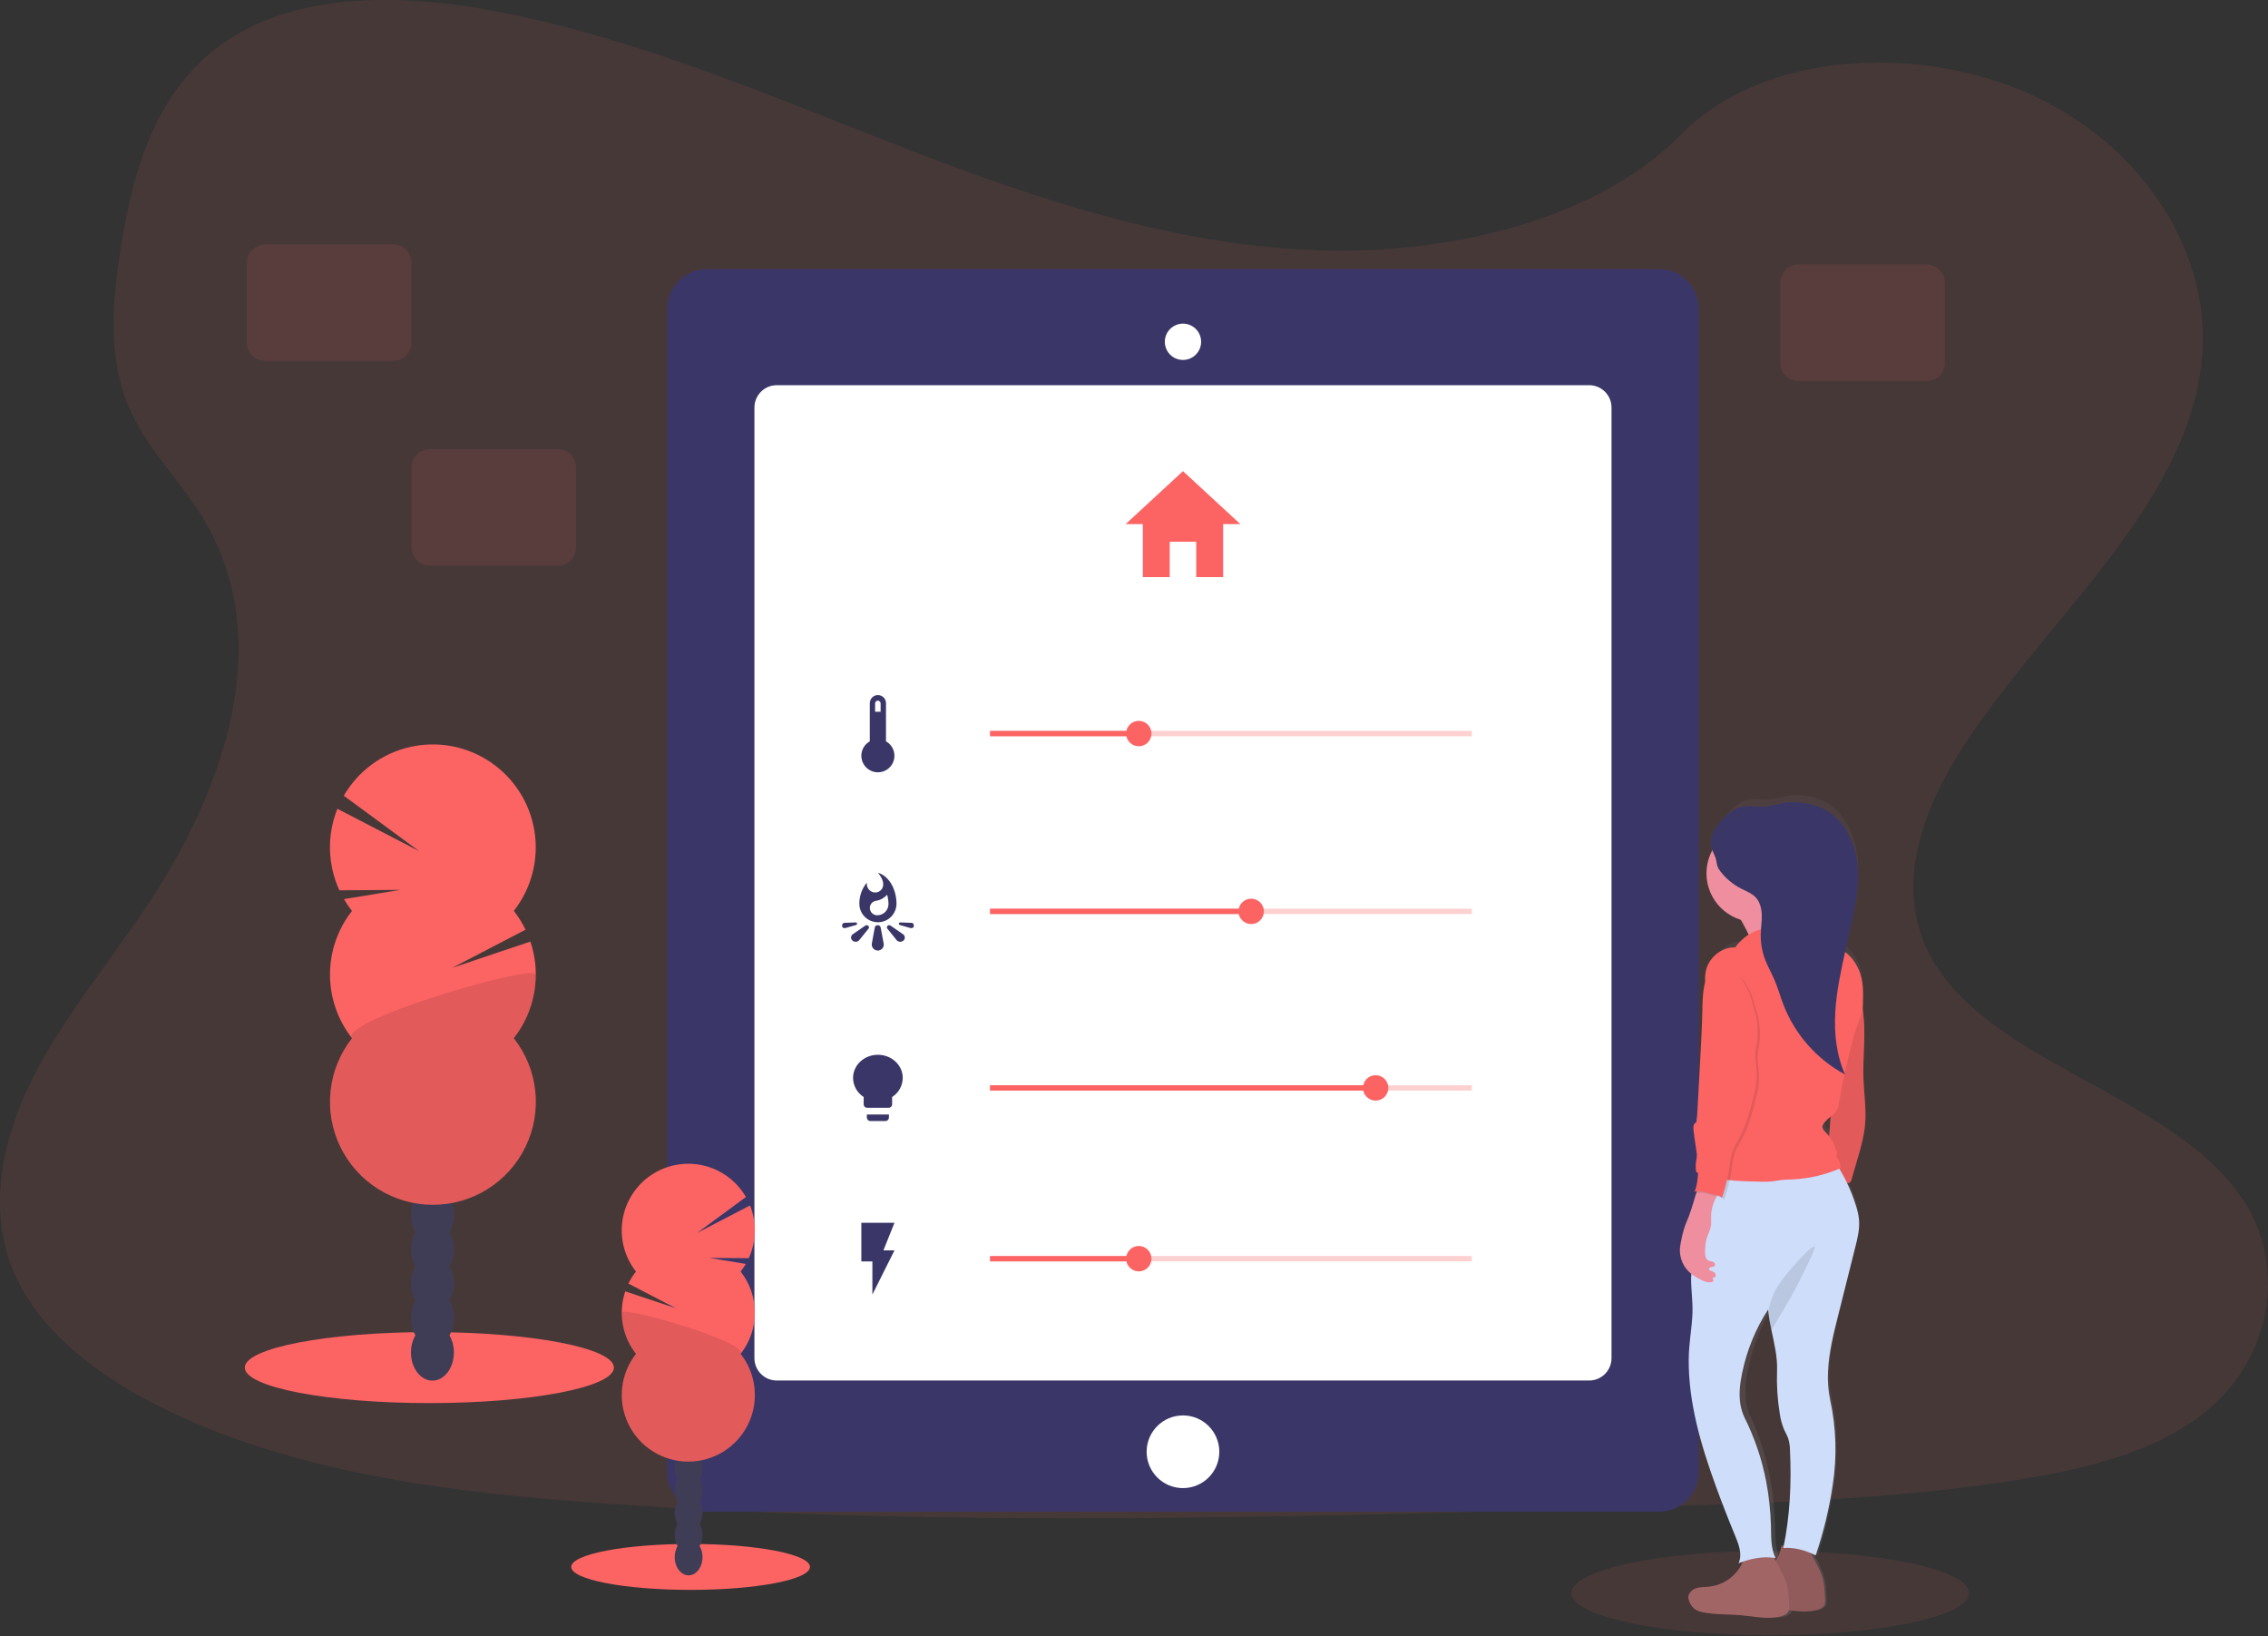 <svg width="660" height="476" viewBox="0 0 660 476" fill="none" xmlns="http://www.w3.org/2000/svg">
<rect x="0" y="0" width="660" height="476" fill="#333333" stroke="none"/>
<g clip-path="url(#clip0)">
<path opacity="0.1" d="M383.465 72.828C341.155 71.362 300.854 57.7 262.376 42.754C223.897 27.808 185.775 11.261 144.481 3.335C117.918 -1.758 87.54 -2.506 66.14 11.763C45.54 25.466 38.887 49.144 35.312 71.076C32.62 87.593 31.037 104.952 38.408 120.435C43.53 131.165 52.624 140.189 58.915 150.468C80.788 186.249 65.34 230.363 41.615 265.291C30.517 281.68 17.592 297.31 9.012 314.756C0.432 332.202 -3.54 352.183 3.965 369.974C11.412 387.613 29.145 400.836 48.361 410.181C87.382 429.105 133.366 434.525 178.205 437.592C277.462 444.379 377.251 441.441 476.771 438.497C513.602 437.405 550.591 436.301 586.827 430.606C606.943 427.446 627.712 422.429 642.314 410.31C660.858 394.925 665.455 368.876 653.026 349.566C632.186 317.215 574.556 309.178 559.989 274.455C551.97 255.344 560.205 234.055 571.857 216.328C596.856 178.299 638.757 144.943 640.965 101.477C642.483 71.625 622.339 41.726 591.196 27.603C558.546 12.797 513.281 14.66 489.194 39.168C464.406 64.411 420.823 74.124 383.465 72.828Z" fill="#FC6464"/>
<path d="M482.792 78.306H205.709C199.322 78.306 194.145 83.484 194.145 89.871V428.264C194.145 434.651 199.322 439.829 205.709 439.829H482.792C489.179 439.829 494.357 434.651 494.357 428.264V89.871C494.357 83.484 489.179 78.306 482.792 78.306Z" fill="#3A3768"/>
<path d="M462.46 112.574H226.043C222.729 112.574 220.043 115.26 220.043 118.574V395.157C220.043 398.471 222.729 401.157 226.043 401.157H462.46C465.774 401.157 468.46 398.471 468.46 395.157V118.574C468.46 115.26 465.774 112.574 462.46 112.574Z" fill="white" stroke="white" stroke-miterlimit="10"/>
<path d="M344.251 432.96C350.09 432.96 354.823 428.227 354.823 422.388C354.823 416.55 350.09 411.817 344.251 411.817C338.413 411.817 333.68 416.55 333.68 422.388C333.68 428.227 338.413 432.96 344.251 432.96Z" fill="white"/>
<path d="M344.254 104.438C343.267 104.432 342.304 104.134 341.486 103.581C340.668 103.028 340.033 102.246 339.66 101.332C339.287 100.418 339.193 99.415 339.389 98.448C339.586 97.481 340.065 96.594 340.766 95.898C341.467 95.203 342.358 94.732 343.326 94.543C344.295 94.354 345.298 94.456 346.209 94.837C347.119 95.217 347.897 95.859 348.443 96.681C348.989 97.503 349.279 98.469 349.277 99.456C349.274 100.113 349.143 100.763 348.889 101.369C348.635 101.975 348.264 102.525 347.798 102.988C347.331 103.451 346.778 103.817 346.17 104.066C345.562 104.314 344.911 104.441 344.254 104.438Z" fill="white"/>
<path d="M344.251 94.742C345.183 94.736 346.096 95.008 346.874 95.522C347.651 96.037 348.258 96.771 348.618 97.631C348.977 98.491 349.073 99.439 348.893 100.354C348.712 101.269 348.264 102.109 347.604 102.768C346.945 103.428 346.105 103.876 345.19 104.057C344.275 104.237 343.327 104.142 342.467 103.782C341.607 103.423 340.873 102.815 340.358 102.038C339.844 101.26 339.572 100.347 339.578 99.415C339.587 98.178 340.082 96.995 340.957 96.121C341.831 95.247 343.014 94.751 344.251 94.742ZM344.251 94.158C343.204 94.158 342.181 94.469 341.311 95.051C340.441 95.633 339.764 96.46 339.364 97.428C338.965 98.395 338.862 99.46 339.069 100.486C339.275 101.512 339.781 102.454 340.523 103.192C341.266 103.93 342.21 104.431 343.237 104.632C344.265 104.832 345.328 104.724 346.294 104.319C347.259 103.914 348.083 103.232 348.66 102.359C349.237 101.486 349.542 100.461 349.536 99.415C349.529 98.018 348.968 96.681 347.978 95.696C346.987 94.711 345.647 94.158 344.251 94.158Z" fill="white"/>
<path d="M340.398 167.909V157.629H348.108V167.909H355.946V152.495H360.958L344.253 137.076L327.555 152.495H332.56V167.909H340.398Z" fill="#FC6464"/>
<path d="M257.828 215.686V204.588C257.828 203.963 257.579 203.364 257.137 202.922C256.695 202.48 256.096 202.232 255.471 202.232C254.846 202.232 254.246 202.48 253.804 202.922C253.362 203.364 253.114 203.963 253.114 204.588V215.686C252.184 216.207 251.454 217.022 251.037 218.003C250.62 218.984 250.539 220.075 250.809 221.106C251.078 222.138 251.682 223.051 252.526 223.702C253.369 224.354 254.405 224.707 255.471 224.707C256.537 224.707 257.573 224.354 258.416 223.702C259.26 223.051 259.864 222.138 260.133 221.106C260.402 220.075 260.322 218.984 259.905 218.003C259.488 217.022 258.757 216.207 257.828 215.686ZM254.656 204.588C254.673 204.387 254.765 204.2 254.914 204.063C255.063 203.927 255.257 203.851 255.459 203.851C255.661 203.851 255.856 203.927 256.004 204.063C256.153 204.2 256.245 204.387 256.262 204.588V207.076H254.656V204.588Z" fill="#3A3768"/>
<path opacity="0.3" d="M428.286 212.649H288.109V214.208H428.286V212.649Z" fill="#FC6464"/>
<path d="M331.396 217.128C333.438 217.128 335.094 215.473 335.094 213.431C335.094 211.389 333.438 209.734 331.396 209.734C329.355 209.734 327.699 211.389 327.699 213.431C327.699 215.473 329.355 217.128 331.396 217.128Z" fill="#FC6464"/>
<path d="M331.395 212.649H288.109V214.208H331.395V212.649Z" fill="#FC6464"/>
<path d="M256.284 269.911C256.258 269.702 256.155 269.511 255.995 269.375C255.835 269.239 255.63 269.167 255.42 269.175C255.228 269.17 255.041 269.229 254.887 269.343C254.734 269.458 254.623 269.621 254.573 269.806L253.72 274.443C253.697 274.561 253.685 274.68 253.685 274.8C253.685 275.264 253.87 275.71 254.199 276.039C254.527 276.367 254.973 276.552 255.438 276.552C255.902 276.552 256.348 276.367 256.677 276.039C257.005 275.71 257.19 275.264 257.19 274.8C257.188 274.656 257.168 274.512 257.131 274.373L256.284 269.911ZM262.919 271.903C262.829 271.829 262.734 271.763 262.633 271.704L259.176 269.321C259.045 269.223 258.884 269.175 258.72 269.183C258.557 269.192 258.402 269.257 258.282 269.368C258.175 269.462 258.106 269.593 258.089 269.735C258.071 269.877 258.107 270.021 258.188 270.139L260.852 273.439C260.903 273.516 260.962 273.588 261.027 273.655C261.289 273.881 261.624 274.006 261.97 274.006C262.317 274.006 262.652 273.881 262.914 273.655C263.038 273.545 263.137 273.41 263.206 273.259C263.274 273.108 263.309 272.944 263.309 272.779C263.309 272.613 263.274 272.449 263.206 272.298C263.137 272.147 263.038 272.012 262.914 271.903H262.919ZM265.256 268.497L262.014 268.381C261.917 268.365 261.817 268.388 261.737 268.445C261.656 268.502 261.6 268.587 261.582 268.684C261.57 268.776 261.588 268.87 261.635 268.95C261.681 269.03 261.753 269.093 261.839 269.128L264.975 270.016C265.431 270.115 265.939 269.905 265.939 269.432C265.939 268.848 265.77 268.55 265.256 268.492V268.497ZM249.147 269.128C249.233 269.093 249.305 269.03 249.351 268.95C249.398 268.87 249.416 268.776 249.404 268.684C249.384 268.587 249.328 268.501 249.246 268.445C249.164 268.388 249.064 268.365 248.966 268.381L245.73 268.497C245.21 268.556 245.059 268.842 245.059 269.432C245.059 269.899 245.555 270.115 246.005 270.016L249.141 269.122L249.147 269.128ZM251.793 269.315L248.335 271.692C248.236 271.75 248.142 271.816 248.055 271.891C247.931 272 247.831 272.135 247.763 272.286C247.695 272.437 247.659 272.601 247.659 272.767C247.659 272.933 247.695 273.097 247.763 273.248C247.831 273.399 247.931 273.533 248.055 273.643C248.312 273.877 248.647 274.007 248.995 274.007C249.343 274.007 249.678 273.877 249.936 273.643C250.005 273.582 250.066 273.511 250.117 273.433L252.78 270.144C252.862 270.027 252.897 269.883 252.88 269.741C252.863 269.599 252.794 269.468 252.687 269.373C252.566 269.256 252.407 269.186 252.239 269.175C252.071 269.164 251.904 269.214 251.77 269.315H251.793ZM255.496 253.919C255.496 253.919 257.015 255.671 257.015 257.149C257.04 257.469 257 257.79 256.896 258.094C256.792 258.397 256.626 258.676 256.41 258.912C256.193 259.149 255.931 259.339 255.638 259.469C255.345 259.6 255.028 259.669 254.707 259.672C254.38 259.671 254.055 259.605 253.753 259.477C253.451 259.349 253.178 259.162 252.949 258.927C252.721 258.692 252.542 258.414 252.422 258.108C252.303 257.803 252.246 257.477 252.254 257.149V256.804C250.837 258.526 250.064 260.689 250.07 262.919C250.07 264.354 250.64 265.73 251.654 266.744C252.668 267.758 254.044 268.328 255.478 268.328C256.913 268.328 258.288 267.758 259.303 266.744C260.317 265.73 260.887 264.354 260.887 262.919C260.887 259.275 259.088 255.005 255.473 253.919H255.496ZM255.303 266.301C254.733 266.308 254.183 266.087 253.774 265.689C253.366 265.29 253.132 264.746 253.125 264.175C253.123 263.651 253.317 263.145 253.668 262.755C254.018 262.366 254.501 262.12 255.023 262.067C256.24 261.868 257.348 261.248 258.153 260.315C258.418 261.201 258.552 262.122 258.551 263.048C258.551 263.909 258.208 264.735 257.599 265.344C256.99 265.953 256.164 266.295 255.303 266.295V266.301Z" fill="#3A3768"/>
<path opacity="0.3" d="M428.286 264.38H288.109V265.939H428.286V264.38Z" fill="#FC6464"/>
<path d="M364.103 268.859C366.145 268.859 367.801 267.204 367.801 265.162C367.801 263.12 366.145 261.465 364.103 261.465C362.062 261.465 360.406 263.12 360.406 265.162C360.406 267.204 362.062 268.859 364.103 268.859Z" fill="#FC6464"/>
<path d="M364.459 264.38H288.109V265.939H364.459V264.38Z" fill="#FC6464"/>
<path d="M252.259 325.158C252.26 325.424 252.367 325.679 252.555 325.867C252.743 326.055 252.997 326.161 253.263 326.163H257.679C257.945 326.161 258.199 326.055 258.387 325.867C258.576 325.679 258.682 325.424 258.683 325.158V324.259H252.259V325.158ZM255.471 306.888C251.47 306.888 248.246 309.896 248.246 313.617C248.254 314.726 248.541 315.815 249.08 316.785C249.619 317.754 250.392 318.573 251.33 319.166V321.344C251.335 321.475 251.365 321.604 251.419 321.724C251.474 321.843 251.551 321.951 251.647 322.04C251.743 322.13 251.856 322.199 251.979 322.245C252.102 322.291 252.233 322.313 252.364 322.308H258.578C258.709 322.313 258.84 322.291 258.963 322.245C259.086 322.199 259.199 322.13 259.295 322.04C259.391 321.951 259.468 321.843 259.523 321.724C259.577 321.604 259.608 321.475 259.612 321.344V319.166C260.551 318.574 261.327 317.756 261.867 316.787C262.407 315.817 262.694 314.727 262.702 313.617C262.702 309.896 259.472 306.888 255.471 306.888Z" fill="#3A3768"/>
<path opacity="0.3" d="M428.286 315.749H288.109V317.308H428.286V315.749Z" fill="#FC6464"/>
<path d="M400.318 320.223C402.36 320.223 404.015 318.567 404.015 316.526C404.015 314.484 402.36 312.828 400.318 312.828C398.276 312.828 396.621 314.484 396.621 316.526C396.621 318.567 398.276 320.223 400.318 320.223Z" fill="#FC6464"/>
<path d="M400.671 315.749H288.109V317.308H400.671V315.749Z" fill="#FC6464"/>
<path d="M250.656 355.775V367.013H253.869V376.65L260.293 363.8H257.081L260.293 355.775H250.656Z" fill="#3A3768"/>
<path opacity="0.3" d="M428.286 365.436H288.109V366.995H428.286V365.436Z" fill="#FC6464"/>
<path d="M331.396 369.91C333.438 369.91 335.094 368.254 335.094 366.212C335.094 364.171 333.438 362.515 331.396 362.515C329.355 362.515 327.699 364.171 327.699 366.212C327.699 368.254 329.355 369.91 331.396 369.91Z" fill="#FC6464"/>
<path d="M331.395 365.436H288.109V366.995H331.395V365.436Z" fill="#FC6464"/>
<path d="M200.969 462.572C220.153 462.572 235.704 459.581 235.704 455.891C235.704 452.2 220.153 449.209 200.969 449.209C181.786 449.209 166.234 452.2 166.234 455.891C166.234 459.581 181.786 462.572 200.969 462.572Z" fill="#FC6464"/>
<path d="M200.389 458.344C202.622 458.344 204.431 455.975 204.431 453.052C204.431 450.13 202.622 447.76 200.389 447.76C198.157 447.76 196.348 450.13 196.348 453.052C196.348 455.975 198.157 458.344 200.389 458.344Z" fill="#3F3D56"/>
<path d="M200.389 451.872C202.622 451.872 204.431 449.503 204.431 446.58C204.431 443.658 202.622 441.289 200.389 441.289C198.157 441.289 196.348 443.658 196.348 446.58C196.348 449.503 198.157 451.872 200.389 451.872Z" fill="#3F3D56"/>
<path d="M200.389 445.407C202.622 445.407 204.431 443.037 204.431 440.115C204.431 437.192 202.622 434.823 200.389 434.823C198.157 434.823 196.348 437.192 196.348 440.115C196.348 443.037 198.157 445.407 200.389 445.407Z" fill="#3F3D56"/>
<path d="M200.389 438.935C202.622 438.935 204.431 436.566 204.431 433.643C204.431 430.721 202.622 428.352 200.389 428.352C198.157 428.352 196.348 430.721 196.348 433.643C196.348 436.566 198.157 438.935 200.389 438.935Z" fill="#3F3D56"/>
<path d="M200.389 432.464C202.622 432.464 204.431 430.094 204.431 427.172C204.431 424.249 202.622 421.88 200.389 421.88C198.157 421.88 196.348 424.249 196.348 427.172C196.348 430.094 198.157 432.464 200.389 432.464Z" fill="#3F3D56"/>
<path d="M200.389 425.992C202.622 425.992 204.431 423.623 204.431 420.7C204.431 417.778 202.622 415.409 200.389 415.409C198.157 415.409 196.348 417.778 196.348 420.7C196.348 423.623 198.157 425.992 200.389 425.992Z" fill="#3F3D56"/>
<path d="M200.389 419.521C202.622 419.521 204.431 417.151 204.431 414.229C204.431 411.306 202.622 408.937 200.389 408.937C198.157 408.937 196.348 411.306 196.348 414.229C196.348 417.151 198.157 419.521 200.389 419.521Z" fill="#3F3D56"/>
<path d="M215.522 369.956C216.073 369.251 216.577 368.509 217.029 367.737L206.399 365.985L217.893 366.072C218.994 363.673 219.594 361.074 219.658 358.435C219.721 355.796 219.246 353.172 218.261 350.723L202.854 358.725L217.07 348.27C215.738 345.967 213.946 343.963 211.806 342.383C209.666 340.803 207.223 339.681 204.63 339.086C202.037 338.492 199.349 338.437 196.735 338.927C194.12 339.416 191.634 340.439 189.432 341.931C187.229 343.424 185.358 345.353 183.934 347.601C182.51 349.848 181.565 352.364 181.156 354.993C180.747 357.621 180.884 360.306 181.558 362.879C182.232 365.453 183.429 367.86 185.075 369.95C184.218 371.038 183.478 372.213 182.867 373.455L196.662 380.621L181.956 375.721C180.923 378.773 180.667 382.034 181.212 385.21C181.757 388.386 183.084 391.375 185.075 393.909C182.829 396.766 181.432 400.197 181.044 403.811C180.656 407.424 181.293 411.074 182.881 414.343C184.469 417.611 186.945 420.367 190.026 422.295C193.106 424.223 196.667 425.246 200.301 425.246C203.935 425.246 207.496 424.223 210.577 422.295C213.657 420.367 216.133 417.611 217.721 414.343C219.31 411.074 219.946 407.424 219.558 403.811C219.171 400.197 217.774 396.766 215.528 393.909C218.211 390.495 219.669 386.278 219.669 381.936C219.669 377.593 218.211 373.377 215.528 369.962L215.522 369.956Z" fill="#FC6464"/>
<path opacity="0.1" d="M180.934 381.93C180.925 386.273 182.385 390.493 185.075 393.903C182.829 396.76 181.432 400.192 181.044 403.805C180.656 407.418 181.293 411.068 182.881 414.337C184.47 417.605 186.945 420.361 190.026 422.289C193.106 424.217 196.667 425.24 200.301 425.24C203.936 425.24 207.496 424.217 210.577 422.289C213.657 420.361 216.133 417.605 217.722 414.337C219.31 411.068 219.946 407.418 219.559 403.805C219.171 400.192 217.774 396.76 215.528 393.903C218.121 390.609 180.934 379.757 180.934 381.93Z" fill="black"/>
<path d="M124.946 408.225C154.603 408.225 178.645 403.601 178.645 397.898C178.645 392.195 154.603 387.572 124.946 387.572C95.288 387.572 71.246 392.195 71.246 397.898C71.246 403.601 95.288 408.225 124.946 408.225Z" fill="#FC6464"/>
<path d="M125.839 401.695C129.291 401.695 132.089 398.031 132.089 393.512C132.089 388.993 129.291 385.329 125.839 385.329C122.388 385.329 119.59 388.993 119.59 393.512C119.59 398.031 122.388 401.695 125.839 401.695Z" fill="#3F3D56"/>
<path d="M125.839 391.69C129.291 391.69 132.089 388.026 132.089 383.507C132.089 378.987 129.291 375.324 125.839 375.324C122.388 375.324 119.59 378.987 119.59 383.507C119.59 388.026 122.388 391.69 125.839 391.69Z" fill="#3F3D56"/>
<path d="M125.839 381.684C129.291 381.684 132.089 378.021 132.089 373.502C132.089 368.982 129.291 365.319 125.839 365.319C122.388 365.319 119.59 368.982 119.59 373.502C119.59 378.021 122.388 381.684 125.839 381.684Z" fill="#3F3D56"/>
<path d="M125.839 371.679C129.291 371.679 132.089 368.016 132.089 363.496C132.089 358.977 129.291 355.314 125.839 355.314C122.388 355.314 119.59 358.977 119.59 363.496C119.59 368.016 122.388 371.679 125.839 371.679Z" fill="#3F3D56"/>
<path d="M125.839 361.68C129.291 361.68 132.089 358.016 132.089 353.497C132.089 348.978 129.291 345.314 125.839 345.314C122.388 345.314 119.59 348.978 119.59 353.497C119.59 358.016 122.388 361.68 125.839 361.68Z" fill="#3F3D56"/>
<path d="M125.839 351.675C129.291 351.675 132.089 348.011 132.089 343.492C132.089 338.973 129.291 335.309 125.839 335.309C122.388 335.309 119.59 338.973 119.59 343.492C119.59 348.011 122.388 351.675 125.839 351.675Z" fill="#3F3D56"/>
<path d="M125.839 341.67C129.291 341.67 132.089 338.006 132.089 333.487C132.089 328.968 129.291 325.304 125.839 325.304C122.388 325.304 119.59 328.968 119.59 333.487C119.59 338.006 122.388 341.67 125.839 341.67Z" fill="#3F3D56"/>
<path d="M102.433 265.028C101.578 263.939 100.797 262.794 100.097 261.599L116.533 258.907L98.765 259.041C97.06 255.333 96.129 251.316 96.029 247.236C95.928 243.156 96.661 239.098 98.181 235.31L122.023 247.675L100.05 231.508C102.113 227.955 104.884 224.864 108.193 222.427C111.501 219.991 115.275 218.261 119.281 217.346C123.286 216.43 127.437 216.349 131.475 217.106C135.514 217.864 139.353 219.444 142.754 221.749C146.156 224.053 149.047 227.033 151.247 230.503C153.448 233.973 154.911 237.858 155.545 241.917C156.18 245.977 155.973 250.123 154.936 254.099C153.9 258.075 152.057 261.795 149.521 265.028C150.852 266.719 151.996 268.551 152.932 270.489L131.608 281.586L154.345 273.953C155.941 278.67 156.335 283.711 155.493 288.619C154.65 293.527 152.598 298.148 149.521 302.064C152.996 306.482 155.158 311.788 155.759 317.377C156.361 322.966 155.377 328.611 152.922 333.667C150.466 338.723 146.637 342.986 141.873 345.968C137.108 348.951 131.601 350.532 125.98 350.532C120.359 350.532 114.852 348.951 110.087 345.968C105.323 342.986 101.494 338.723 99.038 333.667C96.583 328.611 95.599 322.966 96.201 317.377C96.802 311.788 98.964 306.482 102.439 302.064C98.288 296.784 96.032 290.262 96.032 283.546C96.032 276.83 98.288 270.308 102.439 265.028H102.433Z" fill="#FC6464"/>
<path opacity="0.1" d="M155.948 283.543C155.953 290.264 153.689 296.79 149.523 302.064C152.999 306.482 155.16 311.788 155.762 317.377C156.363 322.966 155.38 328.611 152.924 333.667C150.468 338.723 146.639 342.986 141.875 345.968C137.111 348.951 131.603 350.533 125.982 350.533C120.362 350.533 114.854 348.951 110.09 345.968C105.326 342.986 101.497 338.723 99.041 333.667C96.585 328.611 95.602 322.966 96.203 317.377C96.805 311.788 98.966 306.482 102.441 302.064C98.423 296.965 155.948 280.185 155.948 283.543Z" fill="black"/>
<path opacity="0.1" d="M515.151 475.761C547.086 475.761 572.974 470.269 572.974 463.495C572.974 456.721 547.086 451.23 515.151 451.23C483.216 451.23 457.328 456.721 457.328 463.495C457.328 470.269 483.216 475.761 515.151 475.761Z" fill="#FC6464"/>
<path d="M493.686 464.909C493.722 465.207 493.796 465.5 493.908 465.779C494.228 466.856 494.904 467.793 495.824 468.436C496.297 468.709 496.809 468.906 497.343 469.021C500.923 469.879 504.644 469.605 508.3 469.973C511.956 470.341 515.828 471.293 519.438 470.265C520.302 470.019 521.19 469.57 521.541 468.688C521.563 468.633 521.581 468.576 521.593 468.518C524.216 468.857 526.85 469.102 529.361 468.396C530.22 468.15 531.114 467.701 531.464 466.819C531.598 466.362 531.64 465.884 531.587 465.411C531.482 462.952 531.365 460.458 530.617 458.128C530.338 457.287 530.004 456.466 529.618 455.669C529.046 454.442 528.423 453.245 527.749 452.077L527.545 451.697C528.036 451.913 528.514 452.147 528.988 452.398C531.157 445.653 532.738 438.733 533.713 431.716C534.921 423.39 534.676 414.918 532.988 406.677C532.467 403.927 532.271 401.126 532.404 398.33C532.644 392.764 533.935 387.321 535.22 381.912C535.874 379.187 536.526 376.443 537.176 373.683C538.103 369.789 539.034 365.879 539.968 361.954C540.587 359.355 541.206 356.698 541.014 354.023C540.879 352.559 540.589 351.114 540.149 349.712C539.489 347.449 538.67 345.236 537.696 343.089C537.982 343.143 538.278 343.082 538.52 342.92C538.712 342.718 538.84 342.464 538.888 342.19L540.359 336.886C541.393 333.171 542.427 329.428 542.696 325.573C543.017 321.21 542.357 316.812 542.217 312.466C542.036 306.789 542.725 301.094 542.357 295.429C542.275 294.202 542.147 292.982 542.001 291.767C542.065 291.124 542.082 290.482 542.1 289.839C542.193 286.674 542.158 283.514 540.996 280.593C540.198 278.51 538.872 276.67 537.147 275.255C537.2 274.992 537.258 274.735 537.311 274.472L538.537 268.632C539.892 262.154 541.259 255.519 540.482 248.937C539.787 243.096 537.048 237.162 532.41 234.043L532.369 234.014L531.873 233.698L531.785 233.646C531.633 233.552 531.476 233.465 531.318 233.383L531.201 233.319C531.014 233.214 530.816 233.114 530.617 233.027C529.128 232.357 527.557 231.887 525.945 231.631L525.302 231.531C524.662 231.43 524.016 231.364 523.369 231.333H522.721C522.074 231.325 521.428 231.364 520.787 231.45C520.548 231.45 520.314 231.52 520.075 231.567L519.374 231.713C517.988 232.109 516.574 232.404 515.145 232.594C514.876 232.594 514.602 232.63 514.333 232.635C513.521 232.635 512.71 232.583 511.892 232.536C511.489 232.536 511.08 232.501 510.677 232.501C510.005 232.491 509.333 232.552 508.674 232.682C507.533 232.943 506.459 233.438 505.52 234.136C504.827 234.641 504.185 235.212 503.604 235.842C503.132 236.351 502.687 236.885 502.272 237.442C502.079 237.699 501.893 237.962 501.688 238.237L501.419 238.651C501.25 238.937 501.087 239.235 500.935 239.516C500.71 239.954 500.515 240.407 500.351 240.871C499.886 242.08 499.795 243.4 500.088 244.661C500.158 244.929 500.244 245.192 500.345 245.45C499.281 247.547 498.731 249.867 498.739 252.219C498.739 258.644 502.745 264.064 508.253 265.851C508.925 267.09 509.742 268.667 510.426 270.197C508.977 271.234 507.714 272.51 506.694 273.97C503.271 273.777 499.895 276.505 498.809 279.945C498.412 281.269 498.271 282.657 498.394 284.034C497.681 286.907 497.646 290.015 497.582 293.017C497.483 297.748 497.238 302.467 496.998 307.192C496.759 311.917 496.513 316.601 496.268 321.309C496.198 322.658 496.128 324.013 495.953 325.351C495.094 325.579 495.053 326.753 495.152 327.687C495.421 330.181 495.859 332.704 496.14 335.21C495.758 336.755 495.676 338.359 495.9 339.935L496.396 340.157C496.367 341.771 496.132 343.375 495.696 344.929C495.637 345.211 495.509 345.475 495.322 345.694C495.569 345.589 495.831 345.524 496.099 345.501C495.357 347.943 494.767 350.442 493.897 352.843C493.447 354.081 492.921 355.296 492.536 356.564C492.198 357.767 491.925 358.987 491.718 360.22C491.571 360.929 491.468 361.647 491.409 362.369C491.321 363.755 491.554 365.143 492.087 366.424C492.621 367.707 493.442 368.849 494.487 369.764C494.487 370.242 494.452 370.716 494.452 371.195C494.452 374.611 494.954 378.016 494.831 381.427C494.668 386.024 493.844 390.375 493.821 394.978C493.745 407.711 497.238 420.157 501.338 432.125C502.961 436.867 504.684 441.565 506.507 446.218C507.581 448.975 508.796 452.059 507.64 454.763C508.031 454.606 508.417 454.46 508.808 454.319C508.199 455.848 507.29 457.238 506.133 458.408C504.32 460.192 501.957 461.31 499.428 461.579C498.207 461.714 496.951 461.644 495.789 462.07C494.627 462.496 493.57 463.618 493.686 464.909ZM508.615 398.839C509.884 392.256 512.313 385.951 515.788 380.218L515.823 380.598C516.01 382.479 516.354 384.359 516.728 386.234C517.511 390.183 518.428 394.125 518.287 398.091C518.141 402.294 518.387 406.502 519.023 410.66C519.216 412.287 519.608 413.884 520.191 415.415C520.577 416.326 521.079 417.167 521.36 418.125C521.662 419.219 521.819 420.348 521.827 421.483C522.345 430.841 521.773 440.228 520.121 449.454C519.718 449.454 519.461 449.518 519.456 449.571C519.211 451.15 518.67 452.668 517.861 454.045L517.791 453.916C517.651 453.671 517.505 453.391 517.353 453.11L517.838 453.186C516.5 450.301 516.623 446.937 516.564 443.724C516.448 439.365 516.005 435.021 515.239 430.729C514.091 424.232 512.098 417.913 509.31 411.933C508.737 410.675 508.344 409.342 508.142 407.973C507.772 404.924 507.932 401.833 508.615 398.839ZM532.708 329.334C532.489 329.037 532.253 328.752 532.001 328.481C531.417 327.856 530.716 327.132 530.892 326.279C530.98 325.945 531.149 325.636 531.382 325.38C531.851 324.792 532.371 324.247 532.936 323.75L533.123 323.587C532.983 325.491 532.844 327.401 532.708 329.317V329.334Z" fill="url(#paint0_linear)"/>
<path d="M541.224 286.942L541.866 291.901C542.082 293.583 542.298 295.259 542.415 296.947C542.807 302.566 542.082 308.208 542.269 313.839C542.421 318.172 543.11 322.5 542.777 326.828C542.479 330.648 541.393 334.363 540.307 338.043L538.765 343.299C538.712 343.574 538.578 343.826 538.379 344.023C538.082 344.199 537.729 344.256 537.392 344.181L530.547 343.597C530.985 341.588 531.47 339.509 531.715 337.447C531.902 335.835 532.013 334.211 532.13 332.587C532.492 327.529 532.907 322.471 533.298 317.402L534.028 308.524C534.338 304.669 534.659 300.796 535.628 297.053C536.596 293.258 538.522 289.777 541.224 286.942Z" fill="#FC6464"/>
<path opacity="0.1" d="M541.224 286.942L541.866 291.901C542.082 293.583 542.298 295.259 542.415 296.947C542.807 302.566 542.082 308.208 542.269 313.839C542.421 318.172 543.11 322.5 542.777 326.828C542.479 330.648 541.393 334.363 540.307 338.043L538.765 343.299C538.712 343.574 538.578 343.826 538.379 344.023C538.082 344.199 537.729 344.256 537.392 344.181L530.547 343.597C530.985 341.588 531.47 339.509 531.715 337.447C531.902 335.835 532.013 334.211 532.13 332.587C532.492 327.529 532.907 322.471 533.298 317.402L534.028 308.524C534.338 304.669 534.659 300.796 535.628 297.053C536.596 293.258 538.522 289.777 541.224 286.942Z" fill="black"/>
<path d="M529.027 455.768C529.429 456.559 529.78 457.374 530.079 458.209C530.861 460.516 530.978 462.993 531.095 465.429C531.147 465.898 531.103 466.373 530.967 466.824C530.628 467.701 529.658 468.144 528.753 468.384C524.962 469.406 520.967 468.448 517.071 468.098C513.176 467.747 509.327 468.004 505.565 467.157C505.01 467.05 504.473 466.863 503.971 466.603C503.018 465.983 502.307 465.055 501.956 463.974C501.843 463.697 501.766 463.407 501.728 463.11C501.605 461.825 502.721 460.715 503.936 460.295C505.151 459.874 506.476 459.938 507.756 459.81C510.39 459.54 512.862 458.409 514.788 456.592C516.714 454.774 517.987 452.372 518.409 449.758C518.456 449.478 524.74 449.647 525.418 450.009C526.189 450.435 526.656 451.493 527.094 452.211C527.783 453.367 528.428 454.553 529.027 455.768Z" fill="#A26565"/>
<path opacity="0.1" d="M529.027 455.768C529.429 456.559 529.78 457.374 530.079 458.209C530.861 460.516 530.978 462.993 531.095 465.429C531.147 465.898 531.103 466.373 530.967 466.824C530.628 467.701 529.658 468.144 528.753 468.384C524.962 469.406 520.967 468.448 517.071 468.098C513.176 467.747 509.327 468.004 505.565 467.157C505.01 467.05 504.473 466.863 503.971 466.603C503.018 465.983 502.307 465.055 501.956 463.974C501.843 463.697 501.766 463.407 501.728 463.11C501.605 461.825 502.721 460.715 503.936 460.295C505.151 459.874 506.476 459.938 507.756 459.81C510.39 459.54 512.862 458.409 514.788 456.592C516.714 454.774 517.987 452.372 518.409 449.758C518.456 449.478 524.74 449.647 525.418 450.009C526.189 450.435 526.656 451.493 527.094 452.211C527.783 453.367 528.428 454.553 529.027 455.768Z" fill="black"/>
<path d="M518.604 457.625C519.008 458.413 519.359 459.227 519.655 460.061C520.443 462.397 520.56 464.845 520.671 467.28C520.726 467.749 520.682 468.225 520.543 468.676C520.21 469.552 519.24 469.996 518.335 470.241C514.544 471.258 510.543 470.3 506.654 469.949C502.764 469.599 498.903 469.856 495.147 469.009C494.589 468.896 494.052 468.699 493.553 468.425C492.599 467.806 491.888 466.878 491.538 465.797C491.425 465.52 491.348 465.229 491.31 464.932C491.187 463.653 492.303 462.537 493.518 462.117C494.733 461.696 496.059 461.766 497.338 461.632C499.971 461.362 502.442 460.231 504.368 458.415C506.293 456.599 507.567 454.199 507.991 451.586C508.038 451.306 514.322 451.469 515 451.831C515.777 452.258 516.244 453.315 516.682 454.033C517.348 455.219 518.002 456.411 518.604 457.625Z" fill="#A26565"/>
<path d="M491.423 395.579C491.341 408.201 495.009 420.537 499.314 432.376C501.02 437.072 502.828 441.727 504.74 446.341C505.873 449.074 507.152 452.112 505.937 454.81C509.442 453.478 513.005 452.696 516.69 453.309C515.288 450.447 515.423 447.118 515.358 443.964C515.239 439.641 514.779 435.335 513.98 431.085C512.743 424.617 510.622 418.35 507.678 412.459C507.083 411.217 506.671 409.895 506.457 408.534C505.978 405.532 506.352 402.448 506.977 399.475C508.322 392.909 510.877 386.65 514.512 381.019L514.547 381.392C514.765 383.271 515.081 385.136 515.493 386.982C516.316 390.889 517.28 394.803 517.134 398.733C516.982 402.901 517.24 407.074 517.905 411.192C518.119 412.808 518.541 414.391 519.161 415.899C519.564 416.805 520.089 417.651 520.405 418.592C520.721 419.674 520.886 420.794 520.895 421.921C521.363 431.424 520.895 441.073 518.956 450.389C522.21 450.132 525.463 451.072 528.372 452.532C530.646 445.864 532.308 439.002 533.336 432.031C534.603 423.788 534.346 415.382 532.577 407.232C532.025 404.514 531.819 401.737 531.964 398.967C532.215 393.448 533.57 388.051 534.919 382.689L536.975 374.512C537.948 370.618 538.922 366.742 539.895 362.883C540.544 360.307 541.198 357.673 540.993 355.022C540.851 353.567 540.545 352.133 540.082 350.746C538.624 346.03 536.443 341.57 533.616 337.523C522.361 338.154 510.972 337.102 499.74 336.238C499.196 336.13 498.631 336.226 498.152 336.507C497.769 336.895 497.541 337.41 497.509 337.955L493.286 361.902C492.612 365.231 492.222 368.611 492.118 372.006C492.118 375.394 492.644 378.77 492.515 382.152C492.311 386.707 491.447 391.018 491.423 395.579Z" fill="#CEDDF9"/>
<path opacity="0.1" d="M514.566 381.392C514.785 383.271 515.1 385.137 515.513 386.982C517.96 382.748 520.6 378.618 522.854 374.278C523.438 373.163 523.987 372.03 524.542 370.897L526.207 367.509C526.516 366.872 526.826 366.236 527.106 365.587C527.563 364.656 527.914 363.677 528.152 362.667C527.334 362.515 525.313 364.723 524.706 365.301C523.467 366.528 522.297 367.823 521.201 369.18C519.851 370.686 518.609 372.286 517.487 373.969C516.094 376.257 515.106 378.768 514.566 381.392Z" fill="black"/>
<path d="M505.164 265.215C505.164 265.215 511.414 275.173 510.257 277.258C509.101 279.344 529.94 275.407 529.94 275.407C529.94 275.407 518.592 265.448 519.754 261.278C520.916 257.108 505.164 265.215 505.164 265.215Z" fill="#EE8E9E"/>
<path d="M510.719 268.229C518.522 268.229 524.847 261.903 524.847 254.1C524.847 246.297 518.522 239.971 510.719 239.971C502.915 239.971 496.59 246.297 496.59 254.1C496.59 261.903 502.915 268.229 510.719 268.229Z" fill="#EE8E9E"/>
<path d="M504.95 275.658C506.461 273.553 508.514 271.895 510.89 270.863C512.259 270.373 513.674 270.024 515.113 269.823L520.75 268.83C522.128 268.585 523.606 268.357 524.891 268.924C525.54 269.257 526.132 269.693 526.643 270.215C528.599 272.031 530.498 274.023 532.957 275.074C533.628 275.36 534.329 275.571 535.001 275.857C537.752 277.025 539.808 279.513 540.97 282.281C542.197 285.167 542.232 288.303 542.138 291.44C542.14 292.522 542.032 293.603 541.817 294.664C541.536 295.674 541.179 296.662 540.748 297.619C539.976 299.665 539.328 301.756 538.809 303.88C537.349 309.468 536.134 315.114 535.164 320.818C535.082 321.636 534.842 322.429 534.458 323.155C533.913 323.881 533.254 324.514 532.507 325.03C531.914 325.516 531.368 326.058 530.877 326.647C530.634 326.896 530.455 327.201 530.357 327.535C530.176 328.376 530.942 329.101 531.526 329.714C532.783 330.996 533.691 332.579 534.166 334.31C534.459 334.666 534.609 335.118 534.586 335.578C534.465 335.898 534.419 336.242 534.452 336.583C534.567 336.893 534.748 337.174 534.983 337.406C535.253 337.757 535.444 338.162 535.545 338.593C535.646 339.024 535.653 339.472 535.567 339.906C531.189 341.808 526.504 342.904 521.737 343.142C520.568 343.2 519.4 343.2 518.232 343.34C517.403 343.445 516.585 343.615 515.756 343.714C514.552 343.827 513.342 343.858 512.134 343.807C505.844 343.679 499.372 343.521 493.596 341.027C493.053 338.066 494.227 335.046 494.963 332.126C496.131 327.453 496.423 322.67 497.299 317.956C497.883 314.738 498.759 311.567 499.256 308.325C499.752 305.084 499.869 301.725 498.975 298.571C498.187 295.779 497.947 292.929 497.13 290.143C496.312 287.357 495.74 284.337 496.662 281.581C497.807 278.181 501.352 275.465 504.95 275.658Z" fill="#FC6464"/>
<path d="M498.016 246.606C497.327 244.101 498.682 241.49 500.294 239.452C502.046 237.261 504.277 235.287 507.017 234.738C509.242 234.288 511.549 234.832 513.815 234.65C515.818 234.493 517.746 233.768 519.738 233.482C521.545 233.288 523.37 233.356 525.158 233.687C526.854 233.939 528.512 234.402 530.093 235.065C536.109 237.734 539.631 244.311 540.449 250.835C541.266 257.359 539.865 263.936 538.41 270.355L537.119 276.16C535.776 282.205 534.433 288.274 534.077 294.453C533.72 300.633 534.386 306.976 536.927 312.618C528.71 308.204 522.344 300.997 518.978 292.298C518.067 289.909 517.39 287.427 516.373 285.079C515.503 283.058 514.387 281.142 513.617 279.081C512.745 276.754 512.327 274.282 512.384 271.797C512.431 269.928 512.74 268.071 512.688 266.202C512.635 264.333 512.156 262.388 510.866 261.033C509.697 259.836 508.091 259.281 506.614 258.504C504.287 257.309 502.255 255.613 500.662 253.539C499.733 252.324 499.681 251.787 499.447 250.409C499.213 249.03 498.378 247.932 498.016 246.606Z" fill="#3A3768"/>
<path d="M497.995 352.738C497.849 354.192 498.112 355.658 497.797 357.101C497.557 358.176 497.003 359.145 496.675 360.196C496.352 361.41 496.185 362.661 496.179 363.917C496.132 364.968 496.214 366.253 497.149 366.744C497.557 366.96 498.048 366.96 498.474 367.147C498.901 367.334 499.263 367.842 499.018 368.239C498.772 368.636 498.352 368.572 497.966 368.648C497.581 368.724 497.166 369.121 497.382 369.442C497.47 369.547 497.588 369.623 497.721 369.658C498.111 369.778 498.481 369.956 498.819 370.184C498.984 370.304 499.113 370.467 499.193 370.656C499.272 370.844 499.298 371.051 499.269 371.253C499.245 371.35 499.2 371.44 499.137 371.517C499.073 371.593 498.994 371.655 498.903 371.696C498.813 371.738 498.714 371.759 498.614 371.757C498.515 371.755 498.417 371.73 498.328 371.685C498.5 372.051 498.593 372.449 498.603 372.853C497.108 373.496 495.431 372.655 494.03 371.843C493.423 371.505 492.838 371.13 492.277 370.721C491.143 369.851 490.24 368.716 489.645 367.416C489.051 366.116 488.783 364.69 488.866 363.263C488.933 362.546 489.044 361.834 489.199 361.131C489.415 359.906 489.702 358.695 490.058 357.504C490.461 356.248 491.01 355.051 491.483 353.818C492.488 351.196 493.136 348.451 494.047 345.793C494.108 345.518 494.263 345.272 494.485 345.098C494.686 344.999 494.91 344.957 495.133 344.976C496.156 344.922 497.181 345.016 498.176 345.256C498.761 345.431 499.759 345.84 500.034 346.424C500.308 347.008 499.87 347.499 499.607 347.984C498.768 349.449 498.221 351.064 497.995 352.738Z" fill="#EE8E9E"/>
<path opacity="0.1" d="M498.947 281.767C498.647 282.075 498.395 282.425 498.199 282.807C496.19 286.458 496.167 290.821 496.073 294.985C495.968 299.658 495.711 304.33 495.454 309.032L494.689 323.05C494.613 324.387 494.543 325.725 494.35 327.05C493.451 327.278 493.416 328.446 493.515 329.387C494.163 335.099 495.769 340.981 494.099 346.477C494.035 346.759 493.9 347.02 493.708 347.236C494.556 346.97 495.463 346.958 496.318 347.201C497.154 347.376 497.96 347.686 498.801 347.878C499.864 348.118 501.067 348.223 501.791 349.047C502.612 346.578 503.266 344.057 503.748 341.5C504.145 339.164 504.256 336.758 505.202 334.597C505.582 333.726 506.096 332.92 506.563 332.085C509.01 327.716 510.213 322.781 511.387 317.91C511.914 315.6 512.041 313.218 511.761 310.866C511.591 309.793 511.494 308.71 511.469 307.624C511.54 306.478 511.691 305.339 511.919 304.213C512.415 300.911 512.182 297.539 511.236 294.337C510.359 291.364 509.588 288.233 507.731 285.733C505.874 283.233 502.048 281.808 498.947 281.767Z" fill="black"/>
<path d="M498.253 281.3C497.953 281.609 497.701 281.962 497.505 282.346C495.496 285.99 495.472 290.359 495.379 294.524C495.274 299.196 495.017 303.869 494.76 308.541L493.995 322.559C493.919 323.896 493.849 325.234 493.656 326.56C492.757 326.788 492.722 327.956 492.827 328.896C493.469 334.608 495.075 340.484 493.411 345.986C493.346 346.268 493.212 346.529 493.019 346.745C493.868 346.479 494.775 346.467 495.63 346.71C496.465 346.885 497.271 347.195 498.112 347.382C499.175 347.627 500.379 347.727 501.103 348.55C501.926 346.08 502.579 343.557 503.06 340.998C503.457 338.662 503.568 336.261 504.514 334.1C504.925 333.241 505.379 332.402 505.875 331.589C508.328 327.22 509.525 322.279 510.699 317.407C511.226 315.098 511.353 312.716 511.073 310.364C510.633 308.162 510.687 305.89 511.231 303.711C511.727 300.41 511.494 297.041 510.547 293.84C509.671 290.867 508.9 287.737 507.043 285.237C505.186 282.737 501.354 281.347 498.253 281.3Z" fill="#FC6464"/>
<g opacity="0.1">
<path opacity="0.1" d="M500.294 239.452C502.046 237.261 504.277 235.287 507.017 234.738C509.242 234.288 511.549 234.832 513.815 234.65C515.818 234.493 517.746 233.768 519.738 233.482C521.545 233.288 523.37 233.356 525.158 233.687C526.854 233.939 528.512 234.402 530.093 235.065C530.947 235.448 531.763 235.911 532.529 236.449C531.121 235.903 529.658 235.511 528.166 235.281C526.38 234.95 524.557 234.882 522.751 235.077C520.754 235.334 518.832 236.052 516.823 236.21C514.563 236.391 512.256 235.854 510.024 236.298C507.285 236.847 505.042 238.827 503.308 241.017C501.69 243.049 500.341 245.66 501.024 248.172C501.386 249.492 502.227 250.648 502.455 252.009C502.683 253.37 502.741 253.925 503.676 255.14C504.874 256.698 506.323 258.046 507.963 259.129C507.513 258.919 507.052 258.708 506.614 258.481C504.287 257.286 502.255 255.59 500.662 253.516C499.733 252.301 499.681 251.764 499.447 250.385C499.213 249.007 498.378 247.874 498.016 246.548C497.327 244.101 498.682 241.49 500.294 239.452Z" fill="black"/>
<path opacity="0.1" d="M510.867 261.068C510.625 260.817 510.361 260.588 510.078 260.385C511.427 261.039 512.847 261.611 513.88 262.721C515.171 264.07 515.633 266.021 515.703 267.89C515.773 269.759 515.44 271.616 515.399 273.479C515.342 275.965 515.76 278.44 516.631 280.769C517.402 282.83 518.518 284.74 519.388 286.767C520.399 289.103 521.076 291.591 521.987 293.98C524.907 301.522 530.092 307.974 536.829 312.449C536.864 312.525 536.893 312.606 536.928 312.682C528.711 308.269 522.345 301.061 518.979 292.362C518.068 289.974 517.391 287.491 516.374 285.143C515.504 283.122 514.389 281.207 513.618 279.145C512.746 276.818 512.328 274.346 512.385 271.862C512.432 269.992 512.742 268.135 512.689 266.266C512.636 264.397 512.157 262.411 510.867 261.068Z" fill="black"/>
</g>
<path opacity="0.1" d="M114.389 71.128H77.184C74.233 71.128 71.84 73.521 71.84 76.472V99.66C71.84 102.612 74.233 105.004 77.184 105.004H114.389C117.341 105.004 119.734 102.612 119.734 99.66V76.472C119.734 73.521 117.341 71.128 114.389 71.128Z" fill="#FC6464"/>
<path opacity="0.1" d="M162.284 130.703H125.079C122.127 130.703 119.734 133.096 119.734 136.048V159.235C119.734 162.187 122.127 164.579 125.079 164.579H162.284C165.235 164.579 167.628 162.187 167.628 159.235V136.048C167.628 133.096 165.235 130.703 162.284 130.703Z" fill="#FC6464"/>
<path opacity="0.1" d="M560.62 76.969H523.415C520.463 76.969 518.07 79.362 518.07 82.313V105.501C518.07 108.452 520.463 110.845 523.415 110.845H560.62C563.571 110.845 565.964 108.452 565.964 105.501V82.313C565.964 79.362 563.571 76.969 560.62 76.969Z" fill="#FC6464"/>
</g>
<defs>
<linearGradient id="paint0_linear" x1="517.09" y1="470.697" x2="517.09" y2="231.286" gradientUnits="userSpaceOnUse">
<stop stop-color="#808080" stop-opacity="0.25"/>
<stop offset="0.54" stop-color="#808080" stop-opacity="0.12"/>
<stop offset="1" stop-color="#808080" stop-opacity="0.1"/>
</linearGradient>
<clipPath id="clip0">
<rect width="660" height="475.761" fill="white"/>
</clipPath>
</defs>
</svg>
